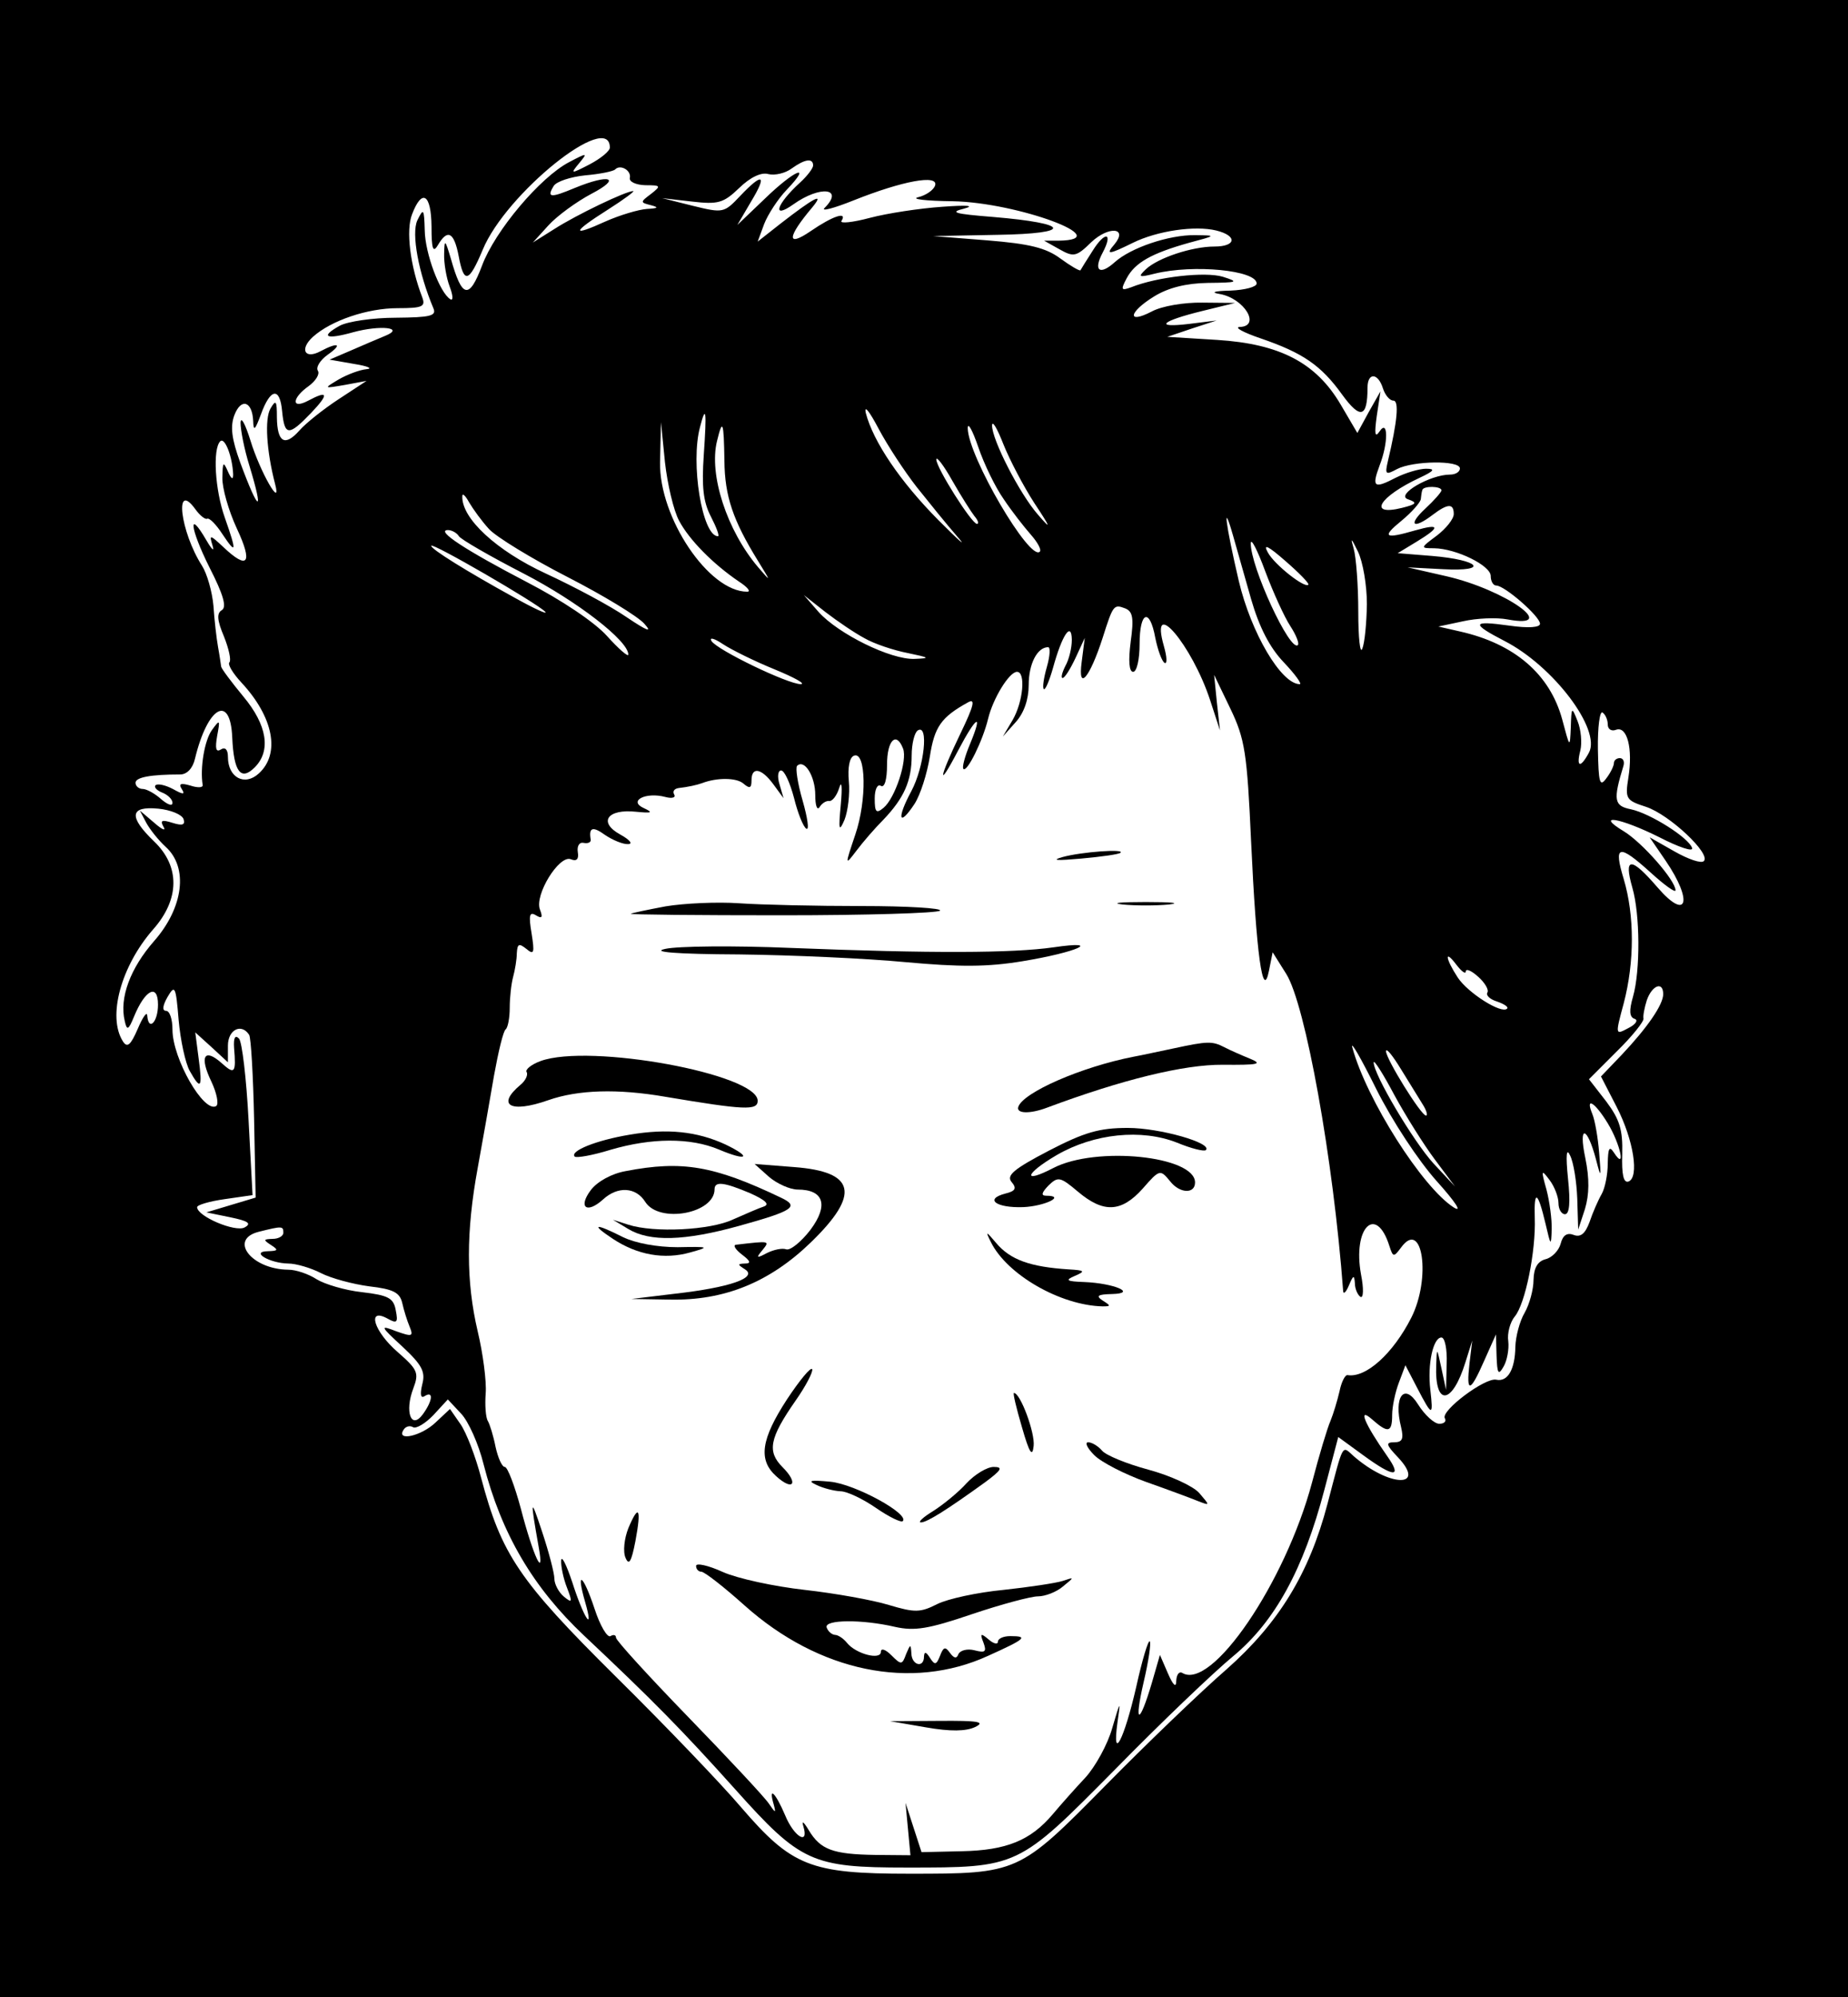 <?xml version="1.0" standalone="no"?>
<!DOCTYPE svg PUBLIC "-//W3C//DTD SVG 20010904//EN"
 "http://www.w3.org/TR/2001/REC-SVG-20010904/DTD/svg10.dtd">
<svg version="1.0" xmlns="http://www.w3.org/2000/svg"
 width="300pt" height="324pt" viewBox="0 0 300 324"
 preserveAspectRatio="xMidYMid meet">
<g transform="translate(0,324) scale(0.05,-0.05)"
fill="#000000" stroke="none">
<path d="M0 3240 l0 -3240 3000 0 3000 0 0 3240 0 3240 -3000 0 -3000 0 0
-3240z m1980 2761 c0 -11 -29 -35 -65 -54 -62 -32 -64 -32 -35 3 29 35 27 35
-32 4 -94 -49 -241 -223 -283 -336 -42 -111 -65 -106 -101 22 -19 64 -21 65
-22 16 -1 -29 7 -77 18 -106 11 -29 12 -47 2 -41 -34 21 -82 149 -83 224 -2
70 -4 73 -24 32 -20 -43 4 -171 52 -285 11 -25 -9 -30 -122 -31 -74 0 -156
-12 -182 -26 -65 -36 -45 -46 44 -21 88 24 170 15 103 -12 -22 -9 -71 -30
-110 -47 l-70 -30 80 -14 c44 -7 62 -15 40 -17 -22 -2 -62 -17 -90 -33 -50
-30 -50 -30 20 -18 l70 13 -90 -59 c-49 -32 -107 -78 -128 -102 -47 -53 -72
-39 -73 43 0 54 -3 59 -21 28 -19 -33 -13 -136 15 -244 23 -86 -49 39 -80 141
-17 54 -31 80 -32 57 0 -23 12 -86 29 -140 48 -158 30 -152 -30 11 -28 77 -33
117 -19 154 22 57 58 45 61 -19 1 -35 6 -30 25 21 31 86 62 90 69 10 8 -80 21
-81 94 -5 59 62 56 75 -11 39 -54 -28 -51 10 3 48 23 17 37 39 30 50 -7 11 7
34 32 52 50 35 34 42 -24 11 -51 -27 -68 7 -24 47 59 53 177 93 275 93 81 0
91 5 80 35 -39 101 -54 218 -33 270 32 84 62 66 63 -40 0 -74 5 -87 21 -60 31
53 52 42 67 -35 17 -92 33 -88 78 19 75 183 413 454 413 332z m660 -58 c0 -9
-19 -34 -42 -55 -77 -70 -94 -122 -22 -71 87 62 166 53 101 -12 -12 -12 30 -1
95 25 158 63 276 85 264 48 -5 -15 -30 -32 -55 -38 -25 -6 25 -12 112 -13 212
-4 537 -125 344 -128 l-47 0 50 -28 c46 -26 55 -24 103 23 56 53 120 48 76 -6
-31 -36 -20 -35 59 4 79 39 202 57 271 40 69 -17 65 -52 -6 -52 -73 0 -184
-37 -223 -74 -26 -25 -23 -27 29 -14 126 31 331 11 331 -32 0 -11 -38 -21 -85
-23 -53 -1 -66 -6 -35 -11 80 -14 135 -105 65 -107 -19 -1 12 -18 68 -37 137
-47 196 -87 265 -183 59 -81 82 -74 82 23 0 50 34 49 50 -2 7 -22 22 -40 34
-40 19 0 13 -67 -18 -197 -10 -43 -7 -45 30 -25 52 27 204 29 204 2 0 -11 -14
-20 -32 -20 -65 0 -178 -66 -137 -80 32 -11 29 -16 -19 -28 -113 -28 -75 36
58 98 47 22 51 29 20 29 -22 0 -66 -13 -98 -29 -71 -37 -79 -31 -53 39 29 74
28 153 0 111 -15 -22 -17 -8 -9 50 l12 80 -38 -67 -37 -68 -54 92 c-80 136
-197 197 -401 210 l-162 10 80 27 80 26 -89 -11 c-116 -14 -92 9 43 42 l106
26 -106 1 c-59 1 -132 -11 -165 -29 -81 -42 -75 -2 8 49 45 28 104 43 175 44
97 1 102 3 48 20 -57 17 -212 0 -297 -34 -33 -12 -35 -9 -15 29 27 51 81 81
202 115 90 24 90 24 20 25 -85 1 -209 -41 -261 -88 -49 -44 -70 -27 -39 31 35
66 8 71 -32 7 -20 -31 -38 -60 -40 -64 -3 -3 -32 14 -65 38 -47 35 -101 48
-237 59 l-176 14 210 4 c246 4 237 37 -16 58 -125 10 -143 15 -94 27 37 10 10
12 -71 6 -73 -5 -178 -21 -235 -36 -56 -15 -98 -19 -92 -10 20 32 -27 17 -100
-33 -79 -54 -77 -20 6 78 41 50 4 30 -103 -53 l-75 -59 21 57 c12 31 45 82 74
112 84 88 25 64 -72 -30 l-89 -85 44 75 c54 89 39 97 -35 19 -52 -55 -55 -56
-153 -32 l-100 25 96 -11 c86 -10 103 -5 154 44 36 35 72 52 95 45 21 -5 55 3
75 18 43 31 70 35 70 10z m-595 -40 c-3 -13 20 -23 50 -24 51 0 52 -2 19 -28
-36 -27 -36 -28 0 -37 26 -7 23 -10 -14 -12 -27 -2 -88 -20 -135 -41 -112 -51
-108 -35 9 39 52 33 88 60 82 60 -24 0 -186 -78 -256 -123 l-70 -44 50 55 c28
31 91 77 140 103 100 52 60 66 -54 19 -79 -33 -92 -32 -68 7 9 14 54 29 102
34 47 4 91 13 97 19 17 18 53 -3 48 -27z m931 -1003 c39 -49 98 -122 132 -161
34 -39 7 -15 -61 53 -124 125 -212 255 -236 348 -6 28 12 5 41 -50 29 -55 85
-140 124 -190z m-691 104 c-7 -103 -2 -152 23 -200 18 -35 29 -64 23 -64 -51
0 -90 238 -58 355 19 74 22 53 12 -91z m974 -144 c26 -39 66 -90 88 -115 22
-25 35 -49 29 -55 -32 -33 -232 308 -234 400 0 22 15 -5 34 -60 19 -56 56
-132 83 -170z m99 -12 c55 -83 56 -89 12 -38 -59 67 -150 244 -149 290 1 17
17 -11 37 -62 20 -50 65 -136 100 -190z m-1153 -58 c33 -62 110 -140 194 -197
28 -18 40 -33 27 -33 -125 0 -286 240 -283 420 l3 130 13 -130 c8 -71 28 -157
46 -190z m147 195 c1 -115 28 -194 109 -325 43 -70 43 -70 0 -20 -101 119
-160 300 -133 409 18 74 22 65 24 -64z m-1595 -45 c0 -18 -6 -15 -17 10 -15
34 -17 32 -18 -20 -1 -33 20 -107 47 -165 53 -113 36 -136 -44 -60 -44 41 -46
41 -35 5 7 -22 -2 -14 -20 17 -61 105 -53 38 10 -88 45 -88 57 -129 40 -139
-17 -10 -15 -33 7 -85 16 -40 24 -77 18 -84 -7 -6 11 -36 39 -66 104 -112 127
-231 56 -295 -46 -42 -100 -13 -100 54 0 24 -9 33 -23 24 -16 -10 -19 3 -12
44 10 53 9 55 -17 19 -24 -33 -39 -123 -30 -178 2 -9 -16 -10 -40 -2 -31 9
-39 6 -28 -11 12 -19 5 -19 -29 0 -25 13 -49 18 -56 12 -6 -6 4 -17 22 -24 18
-7 33 -22 33 -33 0 -12 -16 -6 -37 12 -20 18 -47 33 -60 33 -12 0 -23 9 -23
20 0 18 50 27 145 27 22 0 41 20 48 51 41 170 115 212 121 69 5 -112 28 -142
73 -97 54 54 40 138 -37 230 -38 46 -71 90 -72 97 -1 7 -5 36 -10 63 -5 28
-12 88 -15 134 -4 46 -21 105 -37 130 -71 111 -91 279 -22 184 15 -21 33 -35
39 -31 7 3 29 -19 49 -50 46 -69 47 -58 8 53 -32 90 -40 223 -15 248 15 15 40
-51 42 -108z m2407 -135 c12 -14 15 -25 8 -25 -17 0 -132 182 -132 209 0 12
24 -19 52 -69 28 -49 61 -101 72 -115z m1516 84 c0 -6 -24 -33 -53 -60 -57
-53 -39 -68 24 -20 50 38 69 38 69 3 0 -16 -25 -47 -55 -70 -54 -40 -54 -41
-9 -41 72 -1 184 -56 184 -90 0 -17 8 -31 18 -31 27 0 142 -100 142 -124 0
-12 -37 -15 -100 -6 -122 17 -125 7 -15 -50 158 -81 314 -287 274 -362 -28
-52 -42 -48 -28 7 6 25 2 68 -9 95 -19 48 -20 47 -22 -20 -3 -69 -3 -68 -28
26 -40 146 -154 245 -332 285 l-70 16 80 17 c44 10 109 13 145 6 173 -32 -7
96 -198 140 l-127 29 116 -6 c151 -8 119 30 -36 43 l-112 9 61 37 c79 48 77
60 -4 37 -100 -29 -110 -22 -45 31 33 27 61 59 63 70 1 11 3 25 5 30 3 14 62
13 62 -1z m-3092 -126 c23 -25 137 -95 254 -155 117 -60 229 -128 250 -152 27
-30 10 -24 -57 21 -52 36 -170 99 -263 142 -160 74 -274 179 -271 251 0 11 10
2 22 -20 13 -22 41 -61 65 -87z m2474 -227 c26 -90 60 -157 106 -205 37 -39
60 -71 52 -71 -60 0 -158 166 -198 335 -43 184 -54 271 -18 145 11 -38 37
-130 58 -204z m-2572 204 c6 -10 101 -65 210 -121 174 -90 340 -218 340 -263
0 -9 -31 18 -69 60 -40 45 -148 117 -260 175 -198 103 -298 168 -257 169 13 0
29 -9 36 -20z m2699 -291 c19 -29 30 -57 25 -62 -25 -25 -155 256 -153 331 1
17 22 -24 47 -92 26 -69 62 -148 81 -177z m249 71 c-1 -60 -7 -126 -15 -145
-7 -19 -13 35 -13 120 0 85 -7 178 -15 205 -11 38 -8 35 14 -10 16 -33 29
-109 29 -170z m-2668 -25 c11 -11 -34 9 -100 46 -158 87 -270 157 -270 168 0
13 345 -187 370 -214z m2478 88 c-10 -14 -111 65 -132 105 -16 29 1 21 57 -28
44 -38 78 -73 75 -77z m-1441 -174 c31 -18 94 -39 140 -48 72 -15 75 -17 22
-19 -77 -3 -247 81 -311 152 l-48 55 70 -55 c39 -30 95 -68 127 -85z m864 -12
c-8 -62 -5 -97 8 -97 12 0 21 41 21 90 0 107 33 119 51 20 8 -39 21 -75 30
-81 9 -5 8 19 -2 54 -48 168 91 5 150 -175 l32 -98 -10 90 -9 90 53 -110 c47
-98 54 -143 67 -430 17 -367 38 -520 58 -420 l12 60 44 -70 c62 -98 153 -600
185 -1030 1 -11 10 -2 19 20 14 33 17 34 19 6 0 -18 9 -38 18 -44 10 -6 11 27
2 72 -28 153 49 229 92 93 12 -37 14 -37 38 -5 70 96 98 -100 33 -228 -59
-116 -147 -196 -207 -186 -8 1 -20 -23 -26 -53 -7 -30 -20 -73 -29 -95 -10
-22 -37 -112 -60 -200 -87 -326 -327 -678 -422 -618 -10 5 -18 -6 -19 -26 0
-24 -10 -15 -27 24 l-26 60 -26 -90 c-41 -139 -59 -138 -27 1 16 68 25 128 20
133 -5 5 -25 -62 -44 -148 -39 -170 -79 -248 -61 -116 11 75 10 74 -17 -18
-15 -53 -55 -125 -87 -160 -32 -34 -80 -88 -106 -119 -72 -85 -150 -117 -295
-120 l-131 -3 -26 80 -26 80 8 -85 8 -85 -113 1 c-139 2 -179 17 -217 80 -16
27 -24 33 -18 14 20 -65 -30 -36 -59 35 -31 73 -55 96 -37 35 8 -30 6 -29 -16
3 -14 21 -132 147 -261 280 -129 133 -235 249 -235 258 0 9 -8 11 -18 5 -10
-6 -34 34 -52 90 -37 111 -61 127 -30 20 30 -104 -5 -51 -42 65 -19 57 -35 89
-36 70 -1 -18 7 -58 19 -88 18 -47 17 -51 -10 -29 -17 14 -31 41 -31 58 0 18
-18 87 -40 153 -38 115 -39 108 -11 -50 20 -110 -18 -29 -58 125 -20 74 -43
135 -52 135 -9 0 -22 29 -30 65 -7 36 -19 74 -25 84 -7 11 -10 52 -7 90 3 39
-9 130 -26 201 -38 162 -38 323 0 530 16 88 40 223 53 300 14 77 30 145 38
150 7 6 13 37 13 70 0 33 5 78 11 100 6 22 12 57 12 77 2 31 7 33 31 14 25
-21 27 -13 17 50 -10 59 -7 72 14 59 20 -12 23 -7 13 19 -18 47 62 177 100
163 19 -8 27 0 23 23 -3 20 5 33 19 30 14 -3 24 2 23 10 -7 40 6 45 46 16 25
-17 59 -31 75 -30 17 0 6 14 -25 31 -73 40 -42 84 51 74 52 -5 57 -3 25 12
-51 23 6 53 70 36 22 -6 35 -2 29 8 -6 10 0 19 15 21 28 3 60 10 76 16 47 18
110 18 133 -1 21 -18 27 -16 27 10 0 45 32 40 71 -13 l33 -45 -13 45 c-8 25
-5 45 5 45 11 0 29 -40 42 -89 12 -49 30 -94 40 -100 10 -6 4 35 -12 91 -16
55 -24 106 -18 113 24 23 59 -34 59 -95 0 -34 6 -51 14 -39 7 12 21 21 31 20
10 -2 25 17 33 43 8 26 10 2 5 -54 -8 -83 -6 -92 12 -50 11 28 18 84 14 125
-4 44 2 78 17 83 39 15 42 -145 4 -256 -34 -101 -34 -102 4 -52 21 28 60 73
87 100 67 70 92 126 92 208 0 38 9 75 20 82 36 22 21 -118 -21 -197 -48 -89
-41 -119 10 -42 19 29 41 98 50 154 15 97 37 128 124 176 25 14 19 -11 -25
-102 -70 -145 -76 -186 -7 -54 59 112 82 126 39 22 -17 -40 -27 -77 -22 -82
12 -12 63 92 80 162 16 67 69 153 94 153 29 0 20 -97 -14 -156 l-32 -54 42 47
c27 30 42 74 42 121 0 68 28 122 63 122 8 0 6 -29 -4 -64 -10 -35 -15 -67 -10
-72 5 -4 18 27 30 69 29 106 60 153 61 91 0 -26 -9 -64 -21 -85 -11 -22 -15
-39 -9 -39 7 0 25 29 42 65 l30 65 -10 -78 c-13 -98 26 -52 68 78 34 107 36
110 73 96 25 -10 29 -31 18 -109z m-1156 -89 c63 -26 102 -47 85 -48 -42 0
-272 111 -290 140 -8 13 9 9 37 -10 29 -19 104 -56 168 -82z m2705 -179 c0
-15 12 -23 27 -17 36 13 55 -61 40 -155 -11 -69 -8 -74 57 -95 76 -25 212
-153 188 -176 -8 -9 -51 6 -95 31 l-81 46 52 -76 c90 -132 70 -198 -26 -87
-87 101 -111 100 -82 -1 25 -86 26 -269 2 -353 -13 -45 -12 -66 5 -72 13 -4 4
-18 -20 -30 -43 -23 -43 -23 -15 81 35 134 35 284 0 402 -34 112 -17 116 88
21 44 -40 80 -66 80 -57 0 32 -107 154 -167 191 -98 59 -13 45 115 -19 62 -32
110 -48 106 -35 -11 34 -137 113 -199 126 -55 11 -58 30 -24 141 4 14 -1 25
-12 25 -10 0 -19 -7 -19 -16 0 -9 -11 -32 -25 -50 -21 -29 -25 -14 -27 95 -1
71 6 125 15 119 9 -6 17 -23 17 -39z m-2288 -78 c15 -38 -26 -161 -63 -192
-24 -20 -29 -15 -29 30 0 30 9 48 20 41 12 -7 20 20 20 69 0 79 30 109 52 52z
m-2336 -229 c6 -19 -4 -22 -36 -12 -35 11 -41 8 -29 -13 9 -15 -5 -9 -30 13
l-47 40 21 -40 c12 -22 40 -57 63 -78 74 -67 58 -197 -38 -306 -77 -88 -113
-184 -95 -259 7 -32 12 -30 30 14 36 88 78 109 78 39 0 -57 -31 -88 -35 -35
-1 14 -15 -6 -31 -44 -23 -53 -34 -62 -48 -40 -51 80 -6 244 98 363 87 98 88
205 3 286 -83 80 -79 115 14 106 40 -4 77 -19 82 -34z m4163 -494 c1 10 19 2
41 -18 21 -19 35 -42 29 -51 -5 -9 9 -22 32 -29 23 -8 38 -18 32 -23 -18 -18
-127 51 -160 101 -41 63 -44 94 -4 41 17 -22 30 -31 30 -21z m-4143 -323 c36
-64 42 -56 29 40 l-11 85 53 -48 53 -49 0 54 c0 52 44 74 69 35 6 -10 13 -133
16 -273 l5 -255 -80 -24 -80 -24 78 -16 c58 -12 70 -20 46 -33 -30 -16 -154
36 -154 66 0 7 40 19 90 26 l90 13 -13 244 c-7 134 -21 253 -31 264 -13 13
-18 2 -16 -30 7 -82 2 -88 -40 -50 -57 51 -73 22 -34 -59 18 -38 25 -74 16
-80 -40 -24 -142 154 -142 248 0 34 -9 61 -21 61 -13 0 -11 17 5 45 24 41 27
35 36 -75 6 -66 22 -140 36 -165z m4784 249 c0 -34 -51 -108 -134 -196 l-68
-71 51 -99 c55 -107 74 -229 38 -242 -16 -5 -22 23 -20 89 2 79 -8 112 -52
171 l-56 72 91 91 c50 49 88 97 86 106 -2 8 3 35 11 60 17 48 53 62 53 19z
m-735 -607 c61 -68 84 -103 55 -85 -102 65 -283 350 -329 518 -8 28 27 -32 77
-133 52 -104 137 -233 197 -300z m-45 248 c12 -19 16 -35 10 -35 -16 0 -130
184 -130 209 1 12 22 -15 49 -59 27 -44 59 -96 71 -115z m39 -178 l65 -87 -70
75 c-65 71 -195 290 -194 328 1 9 31 -38 67 -106 37 -68 96 -162 132 -210z
m561 118 c41 -67 60 -157 20 -95 -15 23 -19 14 -20 -35 0 -36 -9 -81 -20 -100
-11 -19 -29 -60 -39 -90 -14 -38 -29 -51 -52 -42 -21 8 -35 -1 -42 -29 -6 -22
-28 -45 -49 -50 -26 -7 -38 -28 -39 -67 0 -31 -13 -79 -29 -107 -16 -27 -29
-77 -30 -110 -1 -74 -25 -115 -62 -107 -36 8 -181 -101 -167 -125 6 -10 -2
-18 -18 -18 -16 0 -47 28 -69 63 -45 72 -80 25 -55 -74 9 -38 4 -49 -22 -49
-29 0 -27 -8 12 -49 94 -100 -28 -97 -144 4 -39 35 -32 47 -85 -155 -59 -225
-158 -387 -328 -537 -84 -73 -260 -242 -392 -376 -282 -286 -284 -287 -637
-287 -323 0 -382 24 -548 217 -62 73 -245 264 -406 423 -314 311 -371 396
-437 645 -18 69 -48 147 -67 174 l-34 49 -47 -44 c-46 -44 -128 -62 -104 -24
7 12 21 15 31 9 10 -6 40 12 66 39 l47 51 43 -46 c24 -25 57 -99 73 -164 58
-226 161 -401 327 -557 221 -208 315 -303 490 -498 212 -237 249 -254 557
-254 363 0 360 -1 676 318 148 151 321 316 384 368 135 112 228 281 296 540
l45 171 81 -59 c100 -73 128 -74 78 -3 -73 104 -97 161 -50 120 53 -47 66 -44
66 14 0 26 10 74 22 105 l21 56 39 -75 c48 -92 52 -93 42 -5 -10 83 9 170 36
170 11 0 19 -38 17 -85 l-2 -85 -15 70 c-15 69 -15 69 -17 10 -5 -135 52 -129
95 10 l22 70 -9 -75 c-11 -97 2 -95 48 10 l38 85 2 -70 c2 -58 6 -64 23 -34
11 19 18 56 15 82 -4 25 6 62 21 80 34 40 69 212 65 320 -3 94 10 87 35 -19
17 -73 18 -74 20 -19 1 33 -7 92 -17 130 -18 64 -17 67 10 31 16 -21 29 -55
29 -75 0 -20 10 -36 21 -36 15 0 18 39 10 115 -8 79 -5 102 7 75 11 -22 21
-85 23 -140 l3 -100 22 67 c14 47 15 98 1 166 -23 109 6 104 35 -6 16 -62 17
-60 10 23 -4 50 -14 106 -22 125 -24 58 8 39 50 -30z m-4300 -355 c0 -11 -16
-20 -35 -20 -30 -1 -31 -3 -5 -20 25 -16 23 -19 -10 -20 -59 -1 5 -39 66 -40
25 0 73 -14 106 -31 33 -17 104 -36 157 -43 78 -9 99 -20 107 -54 5 -23 16
-58 24 -77 13 -32 8 -33 -43 -15 -54 21 -54 18 20 -50 63 -59 75 -81 64 -122
-8 -33 -5 -47 8 -38 29 18 26 -15 -6 -59 -38 -52 -60 8 -31 84 19 50 14 61
-50 117 -78 67 -102 146 -35 110 32 -18 36 -14 28 26 -7 40 -24 49 -109 59
-56 6 -122 26 -148 42 -26 17 -67 31 -92 31 -119 1 -195 98 -96 123 76 19 80
19 80 -3z"/>
<path d="M3450 3699 c-39 -11 -19 -12 60 -5 66 6 124 14 128 19 15 13 -126 3
-188 -14z"/>
<path d="M2161 3539 c-59 -11 -110 -22 -113 -24 -3 -3 219 -5 492 -5 273 0
503 7 512 15 8 8 -106 15 -254 15 -147 0 -326 4 -398 9 -71 5 -179 0 -239 -10z"/>
<path d="M3645 3545 c41 -4 109 -4 150 0 41 5 8 8 -75 8 -82 0 -116 -3 -75 -8z"/>
<path d="M2160 3401 c-47 -10 32 -17 240 -18 171 -2 414 -13 540 -25 175 -16
266 -16 380 3 177 29 265 69 100 45 -133 -19 -395 -20 -850 -2 -187 8 -371 6
-410 -3z"/>
<path d="M3810 3078 c-44 -9 -102 -22 -130 -27 -169 -33 -359 -116 -374 -163
-7 -22 39 -23 94 -2 244 91 444 140 570 139 114 -1 131 2 90 19 -27 11 -66 28
-85 38 -39 20 -54 20 -165 -4z"/>
<path d="M1755 3037 c-30 -11 -51 -28 -45 -36 5 -9 -4 -28 -20 -41 -80 -67
-32 -93 90 -50 97 34 225 38 381 11 256 -43 299 -45 299 -13 0 87 -546 187
-705 129z"/>
<path d="M2044 2798 c-108 -18 -195 -53 -178 -71 6 -5 58 4 116 22 133 39 259
40 352 1 92 -39 109 -26 22 16 -93 43 -189 53 -312 32z"/>
<path d="M3405 2746 c-113 -59 -138 -80 -121 -101 18 -21 13 -30 -20 -38 -69
-18 -30 -47 58 -44 70 3 140 37 75 37 -18 0 -15 10 7 33 31 30 38 29 96 -20
83 -70 141 -67 210 10 55 63 57 63 89 24 31 -40 81 -42 81 -4 0 86 -321 119
-460 47 -102 -53 -93 -19 11 42 121 70 275 86 391 40 46 -19 87 -29 93 -24 23
23 -150 72 -253 72 -93 0 -141 -14 -257 -74z"/>
<path d="M2032 2680 c-46 -8 -93 -34 -114 -62 -42 -56 -13 -78 40 -30 48 44
107 40 137 -8 45 -71 225 -38 225 41 0 27 31 23 116 -13 49 -22 64 -36 44 -43
-16 -5 -61 -25 -100 -42 -74 -35 -256 -44 -340 -17 l-50 16 50 -30 c70 -42
182 -39 359 10 177 49 198 63 136 92 -218 104 -321 121 -503 86z"/>
<path d="M2497 2661 c26 -22 68 -41 93 -41 85 0 101 -51 41 -131 -30 -39 -65
-67 -78 -63 -13 5 -41 -1 -63 -12 -34 -18 -36 -16 -15 9 25 31 26 31 -85 18
-11 -1 -3 -15 19 -32 28 -21 30 -29 10 -29 -25 -1 -25 -3 0 -19 42 -27 -50
-59 -228 -79 l-141 -17 124 -2 c177 -4 325 56 459 186 161 156 145 229 -55
244 l-128 10 47 -42z"/>
<path d="M1990 2460 c79 -52 166 -68 251 -44 65 18 62 19 -41 17 -66 0 -137
13 -178 33 -91 46 -106 43 -32 -6z"/>
<path d="M3217 2450 c52 -106 226 -206 363 -209 27 0 27 2 0 19 -23 15 -16 20
30 21 84 2 8 35 -90 39 -58 2 -63 6 -30 20 35 15 32 18 -20 21 -125 8 -190 31
-236 86 -33 39 -35 39 -17 3z"/>
<path d="M2555 1939 c-84 -129 -94 -196 -35 -249 55 -50 74 -24 21 29 -51 51
-43 94 42 216 33 47 57 93 54 102 -4 9 -41 -36 -82 -98z"/>
<path d="M3318 1849 c24 -84 34 -99 38 -61 5 42 -43 172 -64 172 -4 0 8 -50
26 -111z"/>
<path d="M3553 1758 c23 -23 99 -62 169 -87 71 -25 146 -53 168 -62 39 -15 39
-15 4 26 -20 23 -95 57 -165 76 -71 19 -139 47 -151 62 -13 15 -33 27 -45 27
-12 0 -3 -19 20 -42z"/>
<path d="M3138 1667 c-26 -29 -75 -69 -108 -90 -33 -20 -51 -37 -40 -37 20 0
86 42 208 130 54 40 60 50 28 50 -21 0 -61 -24 -88 -53z"/>
<path d="M2650 1662 c22 -11 58 -20 79 -21 21 0 73 -25 115 -54 42 -29 81 -48
87 -43 23 23 -154 120 -235 128 -64 6 -76 4 -46 -10z"/>
<path d="M2040 1521 c-13 -33 -18 -76 -9 -96 11 -26 19 -13 32 54 20 107 11
123 -23 42z"/>
<path d="M2260 1399 c0 -11 8 -19 17 -19 10 0 73 -49 141 -110 241 -215 541
-277 790 -163 122 55 132 64 72 64 -22 0 -40 -8 -40 -18 0 -10 -14 -7 -30 7
-26 22 -29 20 -17 -10 11 -30 6 -34 -29 -25 -23 6 -46 0 -52 -12 -6 -16 -14
-15 -28 4 -15 21 -21 19 -32 -10 -12 -30 -17 -31 -33 -6 -12 19 -18 21 -19 4
0 -39 -40 -29 -41 10 -2 31 -3 31 -17 -2 -13 -36 -16 -36 -48 -4 -19 19 -34
24 -34 11 0 -28 -81 -7 -110 29 -11 14 -29 26 -39 26 -11 1 -23 12 -27 24 -9
26 115 27 222 2 63 -14 108 -7 249 41 95 32 192 58 215 58 23 0 60 14 81 32
38 31 38 31 -1 18 -22 -7 -109 -20 -192 -29 -84 -8 -181 -29 -215 -46 -55 -28
-73 -28 -157 -3 -52 16 -175 38 -273 49 -99 11 -219 37 -266 58 -48 22 -87 30
-87 20z"/>
<path d="M3006 875 c80 -14 130 -13 160 1 35 17 10 21 -116 20 l-160 -1 116
-20z"/>
</g>
</svg>
